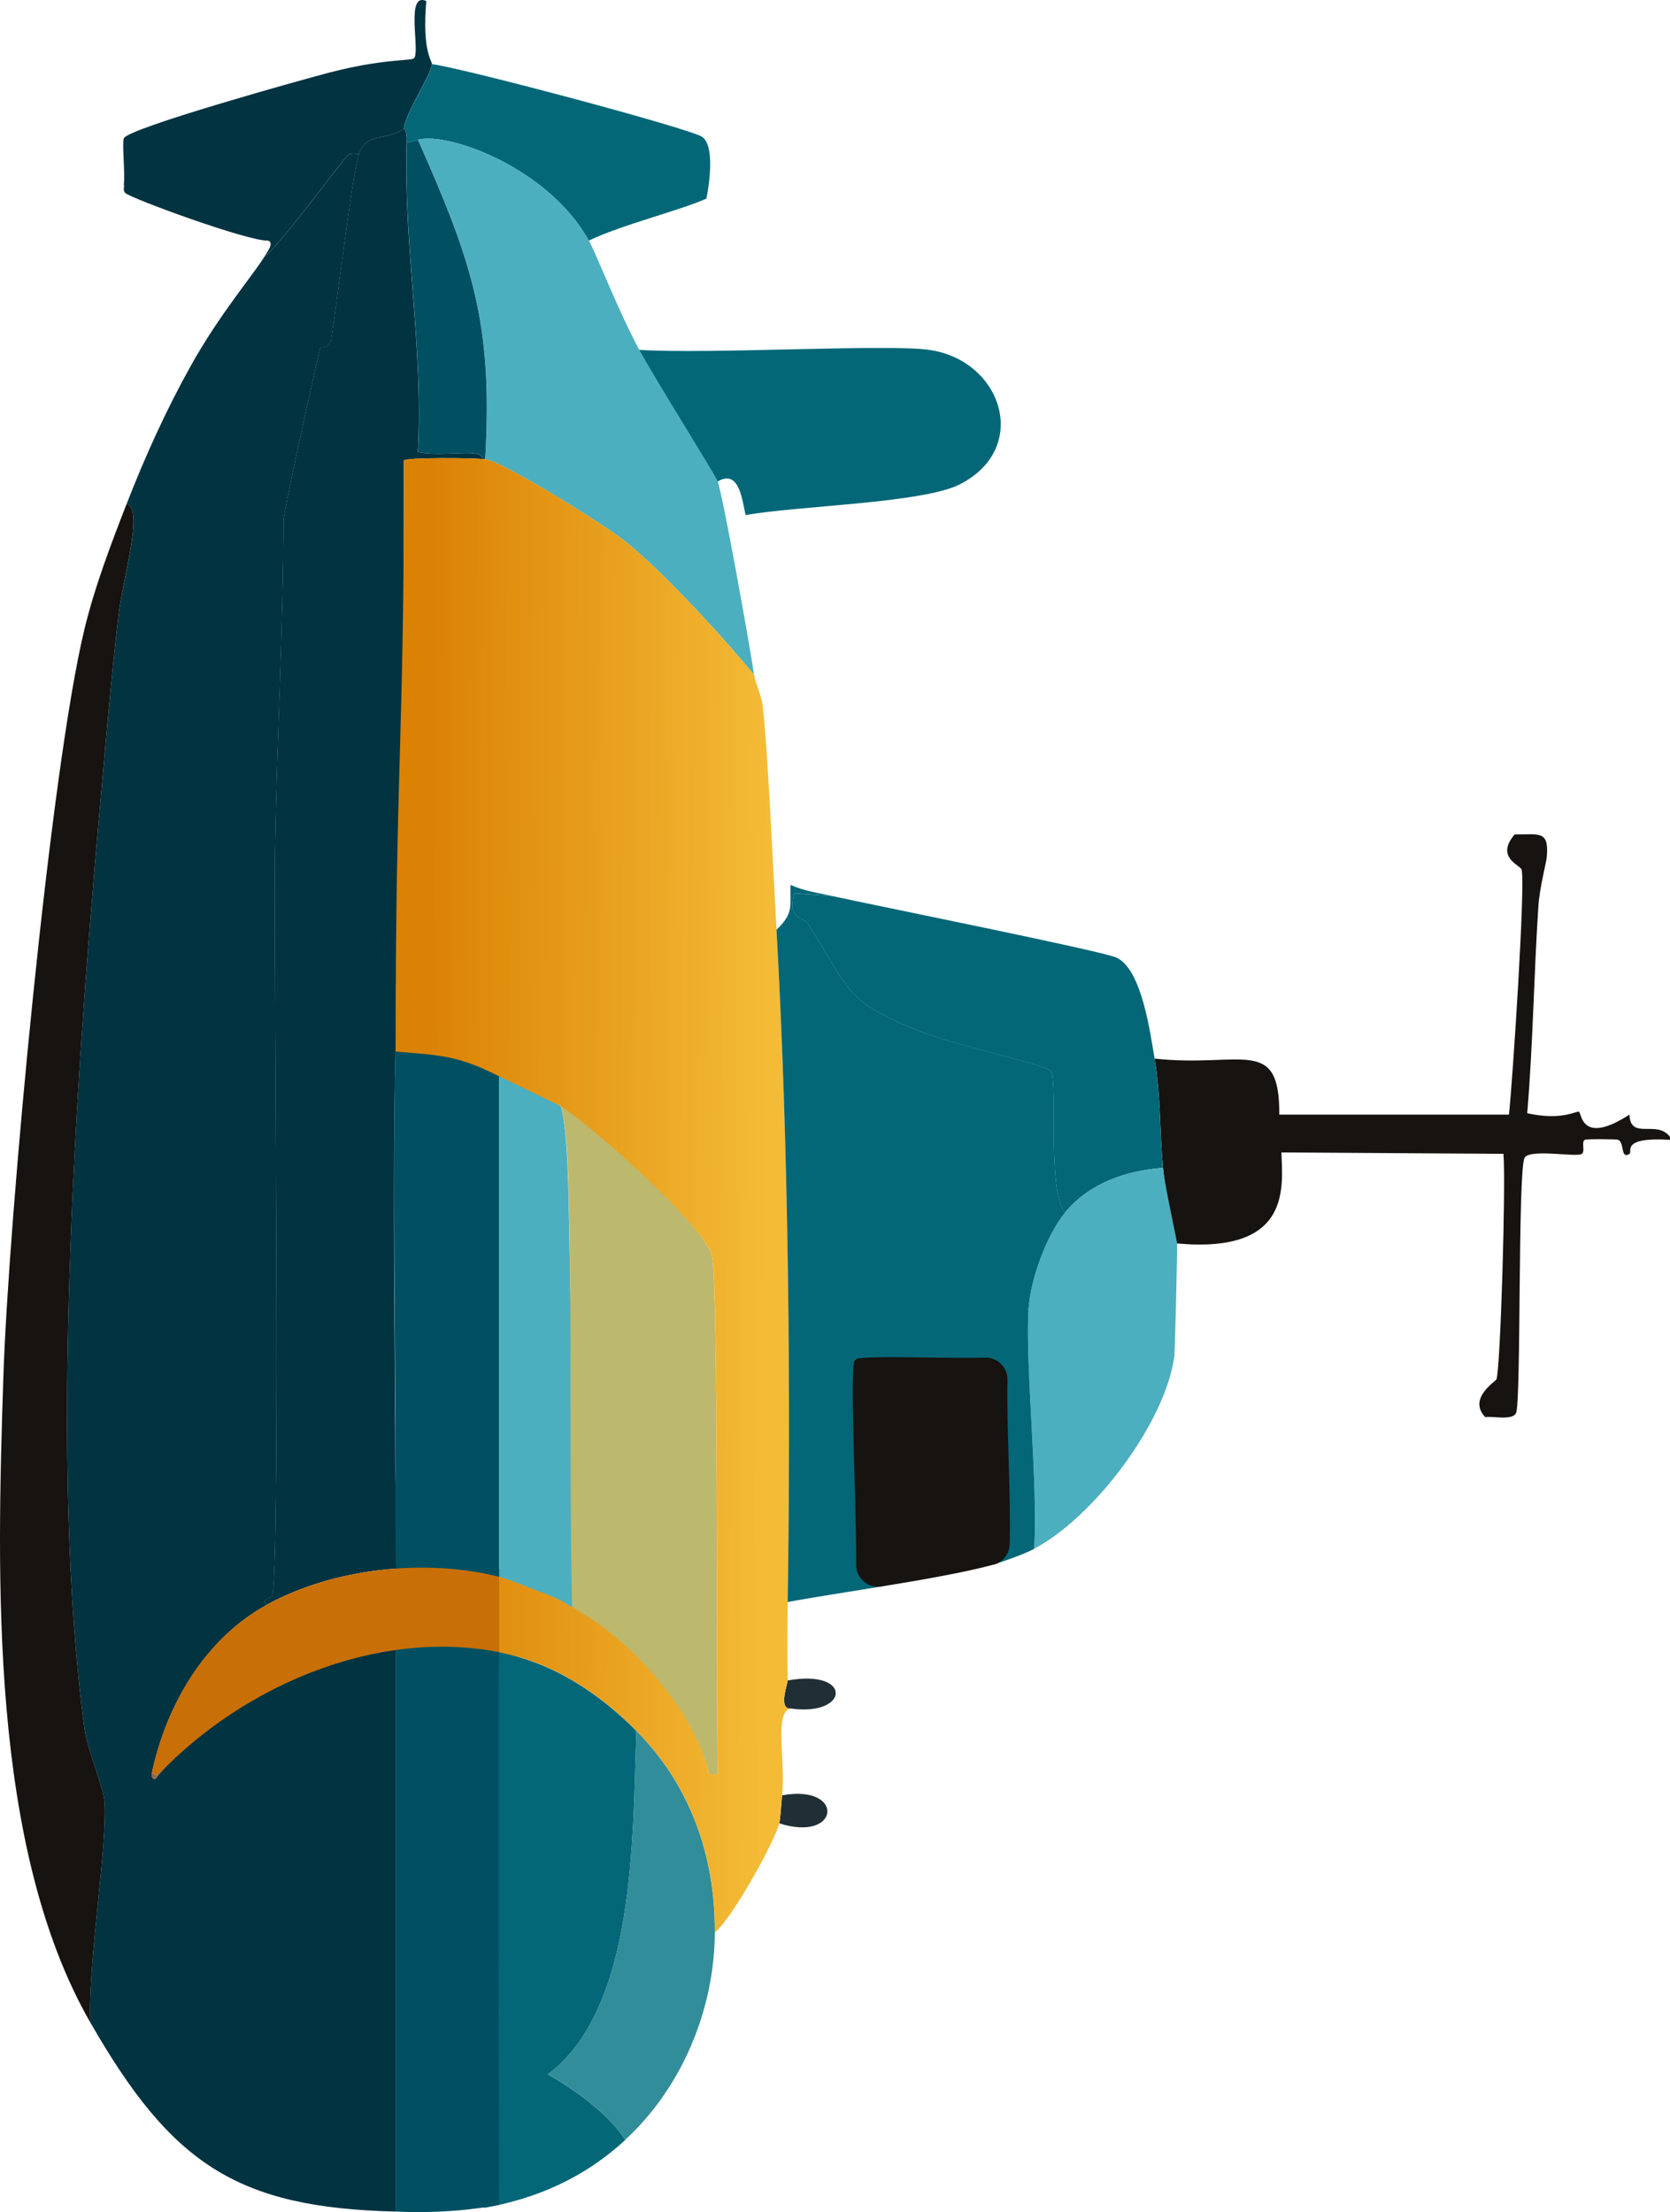 <?xml version="1.0" encoding="UTF-8"?>
<svg id="Calque_2" data-name="Calque 2" xmlns="http://www.w3.org/2000/svg" xmlns:xlink="http://www.w3.org/1999/xlink" viewBox="0 0 370.31 490.46">
  <defs>
    <style>
      .cls-1 {
        fill: #318d99;
      }

      .cls-1, .cls-2, .cls-3, .cls-4, .cls-5, .cls-6, .cls-7, .cls-8, .cls-9, .cls-10, .cls-11 {
        stroke-width: 0px;
      }

      .cls-2 {
        fill: #bcb86e;
      }

      .cls-3 {
        fill: #015062;
      }

      .cls-4 {
        fill: url(#Dégradé_sans_nom_2);
      }

      .cls-5 {
        fill: #036778;
      }

      .cls-6 {
        fill: #8e644d;
      }

      .cls-7 {
        fill: #161310;
      }

      .cls-8 {
        fill: #c86f07;
      }

      .cls-9 {
        fill: #023341;
      }

      .cls-10 {
        fill: #4cafbf;
      }

      .cls-11 {
        fill: #202f36;
      }
    </style>
    <linearGradient id="Dégradé_sans_nom_2" data-name="Dégradé sans nom 2" x1="144.42" y1="229.71" x2="143.87" y2="304.44" gradientTransform="translate(399.43 120.91) rotate(90)" gradientUnits="userSpaceOnUse">
      <stop offset="0" stop-color="#f4bb36"/>
      <stop offset="1" stop-color="#db8204"/>
    </linearGradient>
  </defs>
  <g id="Calque_1-2" data-name="Calque 1">
    <g>
      <g>
        <path class="cls-9" d="M89.57,28.5c-4.01,2.89-8.27.69-9.94,5.59-.82.08-1.78-.27-2.48.31-1.13.94-14.95,19.83-18.63,22.67.89-1.44,2.29-3.22.93-3.73-4.14.28-30.51-9.36-31.68-10.56-.62-.64-.1-1.49-.31-1.86.31-2.79-.44-9.1,0-10.25.85-2.25,40.25-13.2,45.65-14.6,11.83-3.06,17.86-2.56,18.63-3.11,1.59-1.13-2-14.93,2.79-12.73-.97,11.14,1.29,13.25,1.24,13.97-.16,2.5-5.82,10.61-6.21,14.29Z"/>
        <path class="cls-5" d="M156.65,44.03c-5.57,2.54-19.05,5.89-26.09,9.32-8.99-16.27-31.48-24.21-37.89-22.36-.8.23-1.65.52-2.48.62.1-3.19-.64-2.95-.62-3.11.39-3.67,6.06-11.78,6.21-14.29,7.41,1.01,57.41,14.33,59.94,16.15,2.72,1.96,1.66,9.93.93,13.66Z"/>
      </g>
      <path class="cls-7" d="M284.15,255.51c.16,7.3,2.59,22.52-23.15,20.19-.85-.08-2.73-12.8-3.11-16.77-.74-7.89-.52-16.4-1.86-24.22,19.24,2.1,27.77-5.25,27.64,12.42h50.93c.86-8.04,3.69-51.44,2.8-54.35-.3-.96-5.88-2.69-1.55-7.76,5.63-.02,7.63-.88,7.14,4.97-.11,1.29-1.6,6.85-1.86,10.87-1.01,15.29-1.19,30.68-2.48,45.96,7.73,1.74,11-.63,11.49-.31.6.39.55,7.48,11.18.62.2,5.8,6.14.99,9.01,4.97,0,.21,0,.41,0,.62-11.09-.66-8.24,2.62-9.01,3.11-2.02,1.28-1.05-2.43-2.48-3.11-.34-.16-7.15-.21-7.45,0-.77.54.15,2.56-.62,3.11-1.2.84-11.76-1.25-12.73.93-1.49,3.35-.72,53.94-1.86,56.52-.78,1.77-5.41.61-6.83.93-3.96-4.14,2.3-7.91,2.48-8.39.89-2.34,2.12-43.85,1.55-50l-49.21-.31Z"/>
      <path class="cls-9" d="M87.7,490.34c-35.25-.83-49.73-10.63-67.7-41.97-.58-12.82,4.06-40.87,3.11-49.38-.33-2.92-3.78-11.37-4.35-15.53-7.86-57.75-2.17-142.09,3.11-201.24,1.34-15.03,2.62-30.37,4.35-45.34,1.03-8.88,5.75-23.97,1.86-25.15,4.09-10.53,8.78-20.88,14.29-30.74,6.28-11.25,13.79-20.08,16.15-23.91,3.68-2.85,17.51-21.73,18.63-22.67.7-.58,1.66-.23,2.48-.31-1.54,4.53-4.83,32.76-6.21,41.3-.94,2.25-2.37,1.36-2.48,1.86-2.74,12.59-5.75,25.16-8.07,37.89-.03,24.22-1.45,48.47-1.86,72.67-.37,22.19,1.25,157.76-.62,165.84-.26,1.13-2.67.49-1.24,2.17-13.67,7.51-22.24,22.14-25.47,37.27-.34,1.13.8,1.98,1.24.62,19.37-20.57,15.13-42.64,43.16-35.65l9.64,7.79v124.49Z"/>
      <path class="cls-7" d="M20,448.37C-2.36,409.37-.7,349.59.75,305.2c1.13-34.63,10.35-134.39,18.01-165.84,2.29-9.4,5.81-18.63,9.32-27.64,3.88,1.18-.84,16.28-1.86,25.15-1.73,14.97-3.01,30.31-4.35,45.34-5.27,59.15-10.97,143.49-3.11,201.24.57,4.16,4.02,12.6,4.35,15.53.96,8.5-3.68,36.56-3.11,49.38Z"/>
      <g>
        <path class="cls-5" d="M106.96,425.7c-.21-16.9-.32-60.04-.32-60.04,1.45-.09,7.15,1.35,7.15,1.35.34.09.7.22,1.25.38,9.97,2.89,18.8,9.04,26.08,16.39-.87,23.44-.08,61.48-19.64,76.13,13.35,7.61,17.16,14.56,17.16,14.56-8.92,8.23-19.42,12.98-31.35,15.06l-.32-63.82Z"/>
        <path class="cls-1" d="M158.51,428.49c-.11,17.11-7.28,34.33-19.88,45.96,0,0-3.81-6.95-17.16-14.56,19.57-14.65,18.77-52.69,19.64-76.13,11.99,12.12,17.5,27.79,17.39,44.72Z"/>
        <path class="cls-3" d="M87.7,490.34v-126.28l22.98-.65s-.11,12.5-.12,13.1v50.93l.12,61.4s-9.88,2.15-22.98,1.5Z"/>
      </g>
      <path class="cls-11" d="M172.8,404.27c.26-1.16.47-4.58.62-6.21,13.98-2.58,13,10.56-.62,6.21Z"/>
      <path class="cls-11" d="M175.28,378.8c-2.74.17-.61-5.45-.62-6.21,14.5-2.62,13.73,8.07.62,6.21Z"/>
      <path class="cls-10" d="M167.21,149.61c-7.09-8.61-20.51-23.23-28.88-29.81-4.44-3.49-26.31-17.21-30.74-18.01,1.8-30.24-3.03-43.97-14.91-70.81,6.41-1.85,28.89,6.09,37.89,22.36,1.91,3.46,6.26,15.03,11.18,24.22,3.28,6.13,16.65,27.34,17.39,29.19,1.1,2.76,7.14,36.44,8.07,42.86Z"/>
      <path class="cls-5" d="M165.34,114.21c-.76-2.97-1.29-10.37-6.21-7.45-.74-1.85-14.11-23.06-17.39-29.19,15.44.99,54.92-1.33,64.28,0,16.16,2.29,22.59,21.75,6.83,29.81-8.26,4.23-36.17,4.75-47.51,6.83Z"/>
      <path class="cls-9" d="M114.41,350.85c-1.2-.42-2.51-.94-3.73-1.24-16.34-4.11-36.67-1.97-51.55,6.21-1.43-1.68.98-1.05,1.24-2.17,1.87-8.08.25-143.65.62-165.84.41-24.2,1.83-48.45,1.86-72.67,2.32-12.72,5.34-25.3,8.07-37.89.11-.51,1.54.38,2.48-1.86,1.38-8.54,4.67-36.77,6.21-41.3,1.67-4.9,5.93-2.7,9.94-5.59-.02.16.73-.08.62,3.11-.75,22.76,3.78,45.81,2.48,68.63,5.98,1.19,14.41-1.09,14.29,1.55-1.79-.27-16.89-.4-17.39.31v128.57c8.2,2.61,16.9,4.29,24.22,9.01-4.74-.57-23.76-10.65-26.09-6.52-.69,31.88-.07,63.77,0,95.65,0,1.07.17,17.83.73,18.47.92,1.07,19.56-1.56,25.98,1.71v1.86Z"/>
      <path class="cls-3" d="M107.58,101.79c-.2-.04-.42.03-.62,0,.13-2.64-8.3-.36-14.29-1.55,1.3-22.83-3.23-45.88-2.48-68.63.83-.1,1.68-.39,2.48-.62,11.88,26.84,16.71,40.57,14.91,70.81Z"/>
      <path class="cls-3" d="M110.69,349.61c-6.76,2.5-21.71,2.28-22.63,1.21-.55-.64-.35-23.86-.35-24.93-.07-31.88-.69-63.77,0-95.65l22.98,6.02v113.35Z"/>
      <path class="cls-10" d="M117.52,354.15c-1.16-.47-2.27.21-3.6-.25,0-.93-3.23-1.3-3.23-2.23v-113.62c2.73,1.09,11.28,5.74,13.66,7.22,1.58,5.09,1.71,19.46,1.86,26.59.6,28.33.63,57.18,1.22,85.52-1.06,2.54-7.98-5.04-9.91-3.22Z"/>
      <g>
        <path class="cls-8" d="M115.07,367c-.55-.16-.73.14-1.28,0-28.03-6.99-59.51,6.13-78.88,26.71l-1.24-.62c3.23-15.12,11.79-29.75,25.47-37.27,14.88-8.18,35.21-10.32,51.55-6.21-.26,2.21,3.4,1.59,3.73,2.17.34.62-.31,7.65.38,9.72.09.26.75,3.57.27,5.49Z"/>
        <path class="cls-6" d="M33.67,393.09l1.24.62c-.44,1.36-1.58.51-1.24-.62Z"/>
        <path class="cls-2" d="M126.83,354.89c-.58-28.34-.02-56.76-.62-85.09-.15-7.14-.28-19.45-1.86-24.53.15.09.47-.09.62,0,6.71,4.25,31.35,26.62,32.92,33.23,1.42,5.99.94,97.11,1.24,114.91h-1.86c-3.04-13.39-18.93-29.63-30.43-36.45v-2.06Z"/>
        <path class="cls-4" d="M110.69,349.61c1.22.31,2.53.82,3.73,1.24,1.33.47,1.94.77,3.11,1.24.39.16,5.08,1.79,7.07,2.91.44.25,4.34,2.59,4.76,2.83,11.51,6.82,24.89,22.17,27.92,35.56h1.86c-.31-17.79.18-108.91-1.24-114.91-1.57-6.61-26.83-28.98-33.54-33.23l-15.14-7.33c-8.32-4.08-12.84-4-21.5-4.78,0-64.28,1.86-66.77,1.86-131.05.5-.71,15.6-.58,17.39-.31.2.03.42-.04.62,0,4.44.8,26.31,14.52,30.74,18.01,8.38,6.58,21.79,21.21,28.88,29.81.25,1.69,1.65,4.79,1.86,6.52,1.15,9.1,2.4,37.37,3.11,50,2.67,47.63,3.21,101.29,2.48,149.07-.09,5.97-.11,11.41,0,17.39.01.76-2.12,6.38.62,6.21-3.66.98-1.08,11.11-1.86,19.25-.16,1.63-.36,5.05-.62,6.21-.8,3.6-10.32,20.98-14.29,24.22.11-16.93-5.4-32.6-17.39-44.72-7.28-7.35-16.11-13.51-26.08-16.39-2.11-.55-4.36-1.07-4.36-1.07v-16.7Z"/>
      </g>
      <g>
        <path class="cls-5" d="M257.89,258.93c-8.24.65-16.32,3.36-21.74,9.94-4.05-4.9-1.53-28.41-3.11-31.37-.73-1.36-21.02-5.61-29.5-9.01-16.68-6.67-15.2-9.42-24.53-23.91-.66-1.03-4.7-.83-2.79-6.52l8.38.62c8.72,1.93,60.15,12.24,63.04,13.66,5.54,2.72,7.35,16.3,8.38,22.36,1.34,7.82,1.13,16.33,1.86,24.22Z"/>
        <g>
          <path class="cls-10" d="M229.32,343.4c.89-14.63-2.07-41.3-1.24-53.42.43-6.35,3.98-16.15,8.07-21.12,5.42-6.58,13.5-9.28,21.74-9.94.37,3.97,3.07,15.92,3.11,16.77.08,1.89-.45,23.91-.62,25.15-2.03,14.69-17.84,35.58-31.06,42.55Z"/>
          <path class="cls-5" d="M229.32,343.4c-2.51,1.32-6.2,2.55-9,3.51.83-12.45,2.29-36.57,3.41-46.37.33-2.86,1.99-9.01,4.35-10.56-.82,12.11,2.13,38.78,1.24,53.42Z"/>
        </g>
        <path class="cls-5" d="M228.08,289.98c-2.36,1.55-4.34,13.14-4.67,16-4.37,1.3-32.85-5.9-33.84-4.51-1.48,2.09,7.04,43.93,5.91,50.28-4.97.82-15.87,2.5-20.82,3.45.72-47.78.19-101.43-2.48-149.07,3.97-3.7,2.93-5.42,3.11-9.94,2.96,1.36,6.17,1.79,9.32,2.48l-8.38-.62c-1.9,5.69,2.13,5.49,2.79,6.52,9.33,14.49,7.86,17.24,24.53,23.91,8.48,3.39,28.78,7.65,29.5,9.01,1.58,2.96-.94,26.47,3.11,31.37-4.1,4.97-7.64,14.77-8.07,21.12Z"/>
        <path class="cls-7" d="M220.31,346.91c-6.83,1.84-16.92,3.55-24.84,4.84-2.96.48-5.64-1.82-5.62-4.82.09-13.6-1.53-43.71-.29-45.45.79-1.11,19.22-.22,28.9-.47,2.77-.07,5.01,2.21,4.94,4.98-.23,10.11.78,25.71.48,36.41-.06,2.13-1.51,3.97-3.57,4.52Z"/>
      </g>
    </g>
  </g>
</svg>